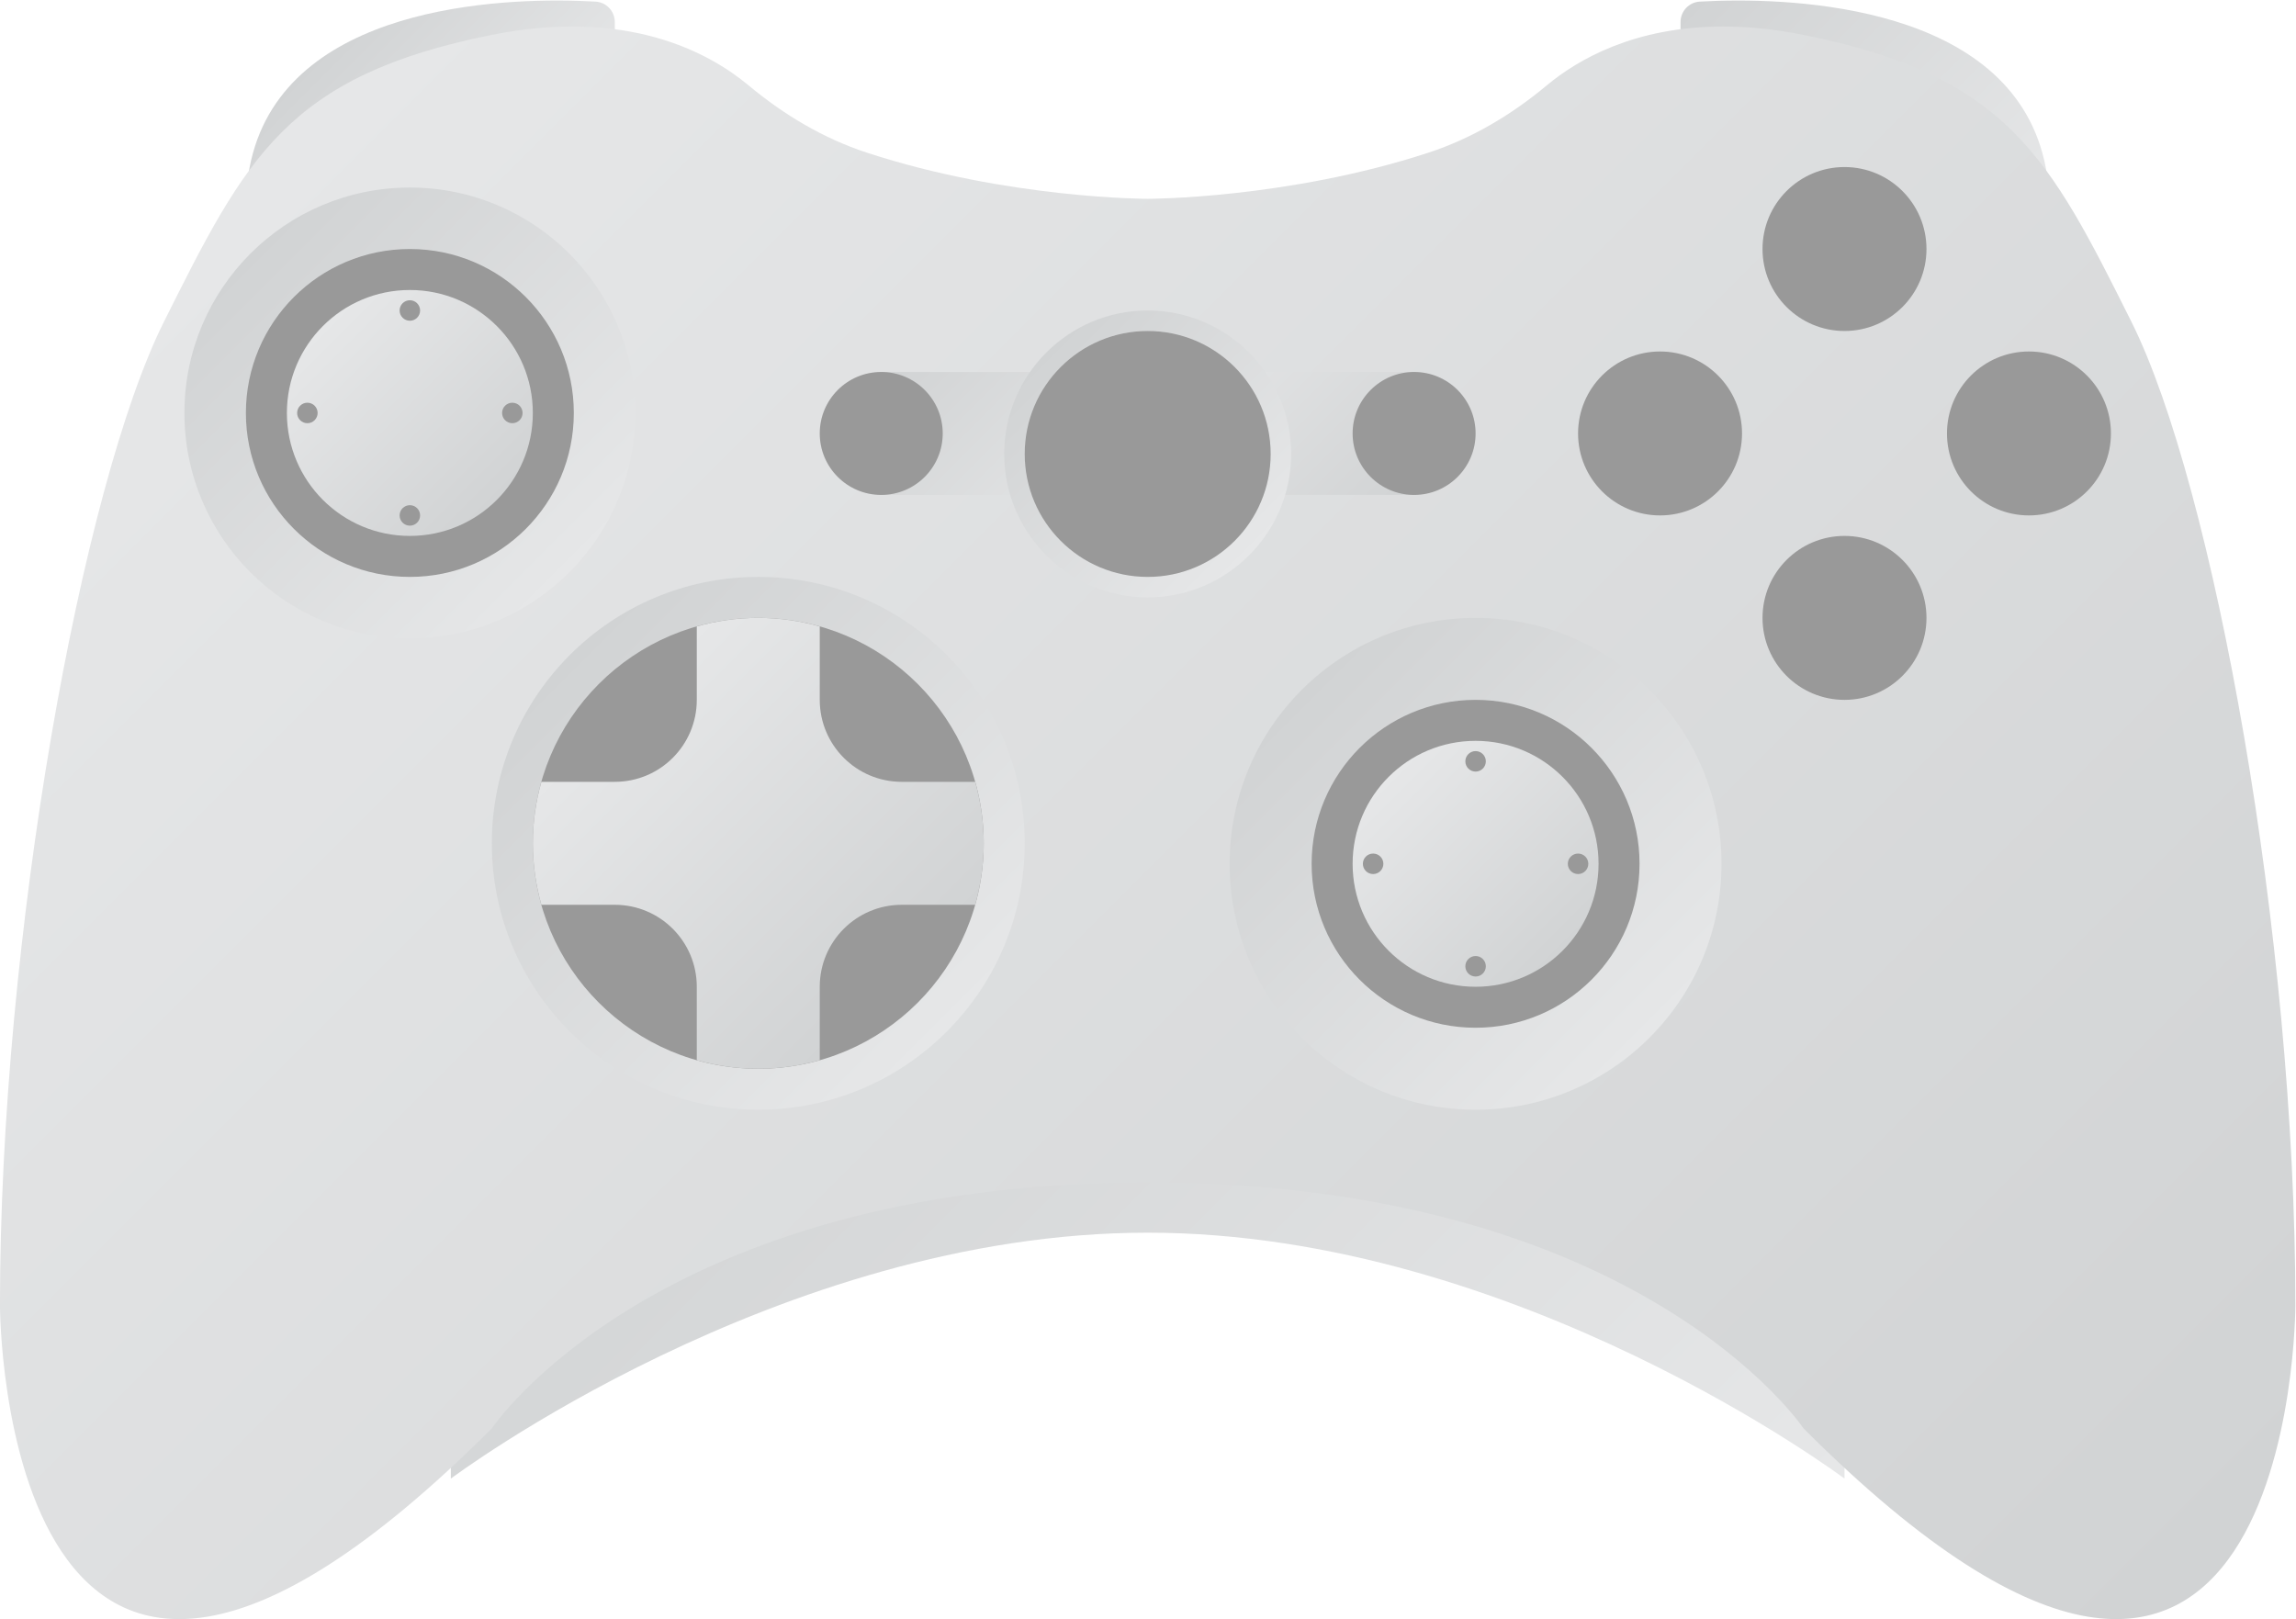 <?xml version="1.0" encoding="UTF-8" standalone="no"?>
<svg
   xmlns:dc="http://purl.org/dc/elements/1.1/"
   xmlns:cc="http://creativecommons.org/ns#"
   xmlns:rdf="http://www.w3.org/1999/02/22-rdf-syntax-ns#"
   xmlns:svg="http://www.w3.org/2000/svg"
   xmlns="http://www.w3.org/2000/svg"
   viewBox="0 0 298.667 210.619"
   height="210.619"
   width="298.667"
   xml:space="preserve"
   id="svg2"
   version="1.1"><defs
     id="defs6"><clipPath
       id="clipPath18"
       clipPathUnits="userSpaceOnUse"><path
         id="path16"
         d="M 60,96 V 64 c 0,0 32,24 68,24 v 0 c 36,0 68,-24 68,-24 v 0 32 z" /></clipPath><linearGradient
       id="linearGradient28"
       spreadMethod="pad"
       gradientTransform="matrix(-84,84,84,84,170,38)"
       gradientUnits="userSpaceOnUse"
       y2="0"
       x2="1"
       y1="0"
       x1="0"><stop
         id="stop24"
         offset="0"
         style="stop-opacity:1;stop-color:#e6e7e8" /><stop
         id="stop26"
         offset="1"
         style="stop-opacity:1;stop-color:#d1d3d4" /></linearGradient><clipPath
       id="clipPath38"
       clipPathUnits="userSpaceOnUse"><path
         id="path36"
         d="M 181.875,208.145 C 180.817,208.084 180,207.207 180,206.148 v 0 V 200 l 36,-12 c 0,18.001 -20.252,20.25 -30.376,20.25 v 0 c -1.507,0 -2.791,-0.05 -3.749,-0.105" /></clipPath><linearGradient
       id="linearGradient48"
       spreadMethod="pad"
       gradientTransform="matrix(-27.491,27.491,27.491,27.491,211.917,183.917)"
       gradientUnits="userSpaceOnUse"
       y2="0"
       x2="1"
       y1="0"
       x1="0"><stop
         id="stop44"
         offset="0"
         style="stop-opacity:1;stop-color:#e6e7e8" /><stop
         id="stop46"
         offset="1"
         style="stop-opacity:1;stop-color:#d1d3d4" /></linearGradient><clipPath
       id="clipPath58"
       clipPathUnits="userSpaceOnUse"><path
         id="path56"
         d="m 40,188 36,12 v 6.148 c 0,1.059 -0.818,1.936 -1.875,1.997 v 0 c -0.958,0.055 -2.242,0.105 -3.749,0.105 v 0 C 60.252,208.25 40,206.001 40,188" /></clipPath><linearGradient
       id="linearGradient68"
       spreadMethod="pad"
       gradientTransform="matrix(-15.834,15.834,15.834,15.834,65.745,189.745)"
       gradientUnits="userSpaceOnUse"
       y2="0"
       x2="1"
       y1="0"
       x1="0"><stop
         id="stop64"
         offset="0"
         style="stop-opacity:1;stop-color:#e6e7e8" /><stop
         id="stop66"
         offset="1"
         style="stop-opacity:1;stop-color:#d1d3d4" /></linearGradient><clipPath
       id="clipPath78"
       clipPathUnits="userSpaceOnUse"><path
         id="path76"
         d="m 166.934,199.96 c -3.428,-2.857 -7.29,-5.168 -11.531,-6.556 v 0 C 141.64,188.898 128,188.898 128,188.898 v 0 c 0,0 -13.64,0 -27.403,4.506 v 0 c -4.241,1.388 -8.103,3.699 -11.53,6.556 v 0 c -3.896,3.249 -11.869,7.577 -25.067,4.938 v 0 c -20,-4 -24,-12 -32,-28 v 0 c -8,-16.001 -16,-60 -16,-96 v 0 c 0,0 0,-60 48,-11.999 v 0 c 0,0 16,23.999 64,23.999 v 0 c 48,0 64,-23.999 64,-23.999 v 0 c 48,-48.001 48,11.999 48,11.999 v 0 c 0,36 -8,79.999 -16,96 v 0 c -8,16 -12,24 -32,28 v 0 c -2.857,0.571 -5.47,0.816 -7.849,0.816 v 0 c -8.611,0 -14.165,-3.208 -17.217,-5.754" /></clipPath><linearGradient
       id="linearGradient88"
       spreadMethod="pad"
       gradientTransform="matrix(164.759,-164.759,-164.759,-164.759,45.62,197.518)"
       gradientUnits="userSpaceOnUse"
       y2="0"
       x2="1"
       y1="0"
       x1="0"><stop
         id="stop84"
         offset="0"
         style="stop-opacity:1;stop-color:#e6e7e8" /><stop
         id="stop86"
         offset="1"
         style="stop-opacity:1;stop-color:#d1d3d4" /></linearGradient><clipPath
       id="clipPath98"
       clipPathUnits="userSpaceOnUse"><path
         id="path96"
         d="m 102,160 h 26 v 12 h -26 z" /></clipPath><linearGradient
       id="linearGradient108"
       spreadMethod="pad"
       gradientTransform="matrix(-19,19,19,19,124.5,156.5)"
       gradientUnits="userSpaceOnUse"
       y2="0"
       x2="1"
       y1="0"
       x1="0"><stop
         id="stop104"
         offset="0"
         style="stop-opacity:1;stop-color:#e6e7e8" /><stop
         id="stop106"
         offset="1"
         style="stop-opacity:1;stop-color:#d1d3d4" /></linearGradient><clipPath
       id="clipPath118"
       clipPathUnits="userSpaceOnUse"><path
         id="path116"
         d="m 128,160 h 26 v 12 h -26 z" /></clipPath><linearGradient
       id="linearGradient128"
       spreadMethod="pad"
       gradientTransform="matrix(19,-19,-19,-19,131.5,175.5)"
       gradientUnits="userSpaceOnUse"
       y2="0"
       x2="1"
       y1="0"
       x1="0"><stop
         id="stop124"
         offset="0"
         style="stop-opacity:1;stop-color:#e6e7e8" /><stop
         id="stop126"
         offset="1"
         style="stop-opacity:1;stop-color:#d1d3d4" /></linearGradient><clipPath
       id="clipPath138"
       clipPathUnits="userSpaceOnUse"><path
         id="path136"
         d="M 0,256 H 256 V 0 H 0 Z" /></clipPath><clipPath
       id="clipPath154"
       clipPathUnits="userSpaceOnUse"><path
         id="path152"
         d="m 114,164 c 0,-7.719 6.281,-14 14,-14 v 0 c 7.72,0 14,6.281 14,14 v 0 c 0,7.72 -6.28,14 -14,14 v 0 c -7.719,0 -14,-6.28 -14,-14 m 2,0 c 0,6.627 5.372,12 12,12 v 0 c 6.626,0 12,-5.373 12,-12 v 0 c 0,-6.628 -5.374,-12 -12,-12 v 0 c -6.628,0 -12,5.372 -12,12" /></clipPath><linearGradient
       id="linearGradient164"
       spreadMethod="pad"
       gradientTransform="matrix(-19.79,19.79,19.79,19.79,137.895,154.105)"
       gradientUnits="userSpaceOnUse"
       y2="0"
       x2="1"
       y1="0"
       x1="0"><stop
         id="stop160"
         offset="0"
         style="stop-opacity:1;stop-color:#e6e7e8" /><stop
         id="stop162"
         offset="1"
         style="stop-opacity:1;stop-color:#d1d3d4" /></linearGradient><clipPath
       id="clipPath174"
       clipPathUnits="userSpaceOnUse"><path
         id="path172"
         d="M 0,256 H 256 V 0 H 0 Z" /></clipPath><clipPath
       id="clipPath186"
       clipPathUnits="userSpaceOnUse"><path
         id="path184"
         d="m 64,126 c 0,-14.359 11.641,-26 26,-26 v 0 c 14.359,0 26,11.641 26,26 v 0 c 0,14.359 -11.641,26 -26,26 v 0 C 75.641,152 64,140.359 64,126" /></clipPath><linearGradient
       id="linearGradient196"
       spreadMethod="pad"
       gradientTransform="matrix(-36.77,36.77,36.77,36.77,108.385,107.615)"
       gradientUnits="userSpaceOnUse"
       y2="0"
       x2="1"
       y1="0"
       x1="0"><stop
         id="stop192"
         offset="0"
         style="stop-opacity:1;stop-color:#e6e7e8" /><stop
         id="stop194"
         offset="1"
         style="stop-opacity:1;stop-color:#d1d3d4" /></linearGradient><clipPath
       id="clipPath206"
       clipPathUnits="userSpaceOnUse"><path
         id="path204"
         d="m 136,124 c 0,-13.255 10.745,-24 24,-24 v 0 c 13.255,0 24,10.745 24,24 v 0 c 0,13.255 -10.745,24 -24,24 v 0 c -13.255,0 -24,-10.745 -24,-24" /></clipPath><linearGradient
       id="linearGradient216"
       spreadMethod="pad"
       gradientTransform="matrix(-33.941,33.941,33.941,33.941,176.971,107.029)"
       gradientUnits="userSpaceOnUse"
       y2="0"
       x2="1"
       y1="0"
       x1="0"><stop
         id="stop212"
         offset="0"
         style="stop-opacity:1;stop-color:#e6e7e8" /><stop
         id="stop214"
         offset="1"
         style="stop-opacity:1;stop-color:#d1d3d4" /></linearGradient><clipPath
       id="clipPath226"
       clipPathUnits="userSpaceOnUse"><path
         id="path224"
         d="M 0,256 H 256 V 0 H 0 Z" /></clipPath><clipPath
       id="clipPath258"
       clipPathUnits="userSpaceOnUse"><path
         id="path256"
         d="m 148,124 c 0,-6.627 5.373,-12 12,-12 v 0 c 6.627,0 12,5.373 12,12 v 0 c 0,6.628 -5.373,12 -12,12 v 0 c -6.627,0 -12,-5.372 -12,-12" /></clipPath><linearGradient
       id="linearGradient268"
       spreadMethod="pad"
       gradientTransform="matrix(16.971,-16.971,-16.971,-16.971,151.515,132.485)"
       gradientUnits="userSpaceOnUse"
       y2="0"
       x2="1"
       y1="0"
       x1="0"><stop
         id="stop264"
         offset="0"
         style="stop-opacity:1;stop-color:#e6e7e8" /><stop
         id="stop266"
         offset="1"
         style="stop-opacity:1;stop-color:#d1d3d4" /></linearGradient><clipPath
       id="clipPath278"
       clipPathUnits="userSpaceOnUse"><path
         id="path276"
         d="M 0,256 H 256 V 0 H 0 Z" /></clipPath><clipPath
       id="clipPath302"
       clipPathUnits="userSpaceOnUse"><path
         id="path300"
         d="m 34,168 c 0,-12.151 9.85,-22 22,-22 v 0 c 12.151,0 22,9.849 22,22 v 0 c 0,12.15 -9.849,22 -22,22 v 0 c -12.15,0 -22,-9.85 -22,-22" /></clipPath><linearGradient
       id="linearGradient312"
       spreadMethod="pad"
       gradientTransform="matrix(-31.113,31.113,31.113,31.113,71.556,152.444)"
       gradientUnits="userSpaceOnUse"
       y2="0"
       x2="1"
       y1="0"
       x1="0"><stop
         id="stop308"
         offset="0"
         style="stop-opacity:1;stop-color:#e6e7e8" /><stop
         id="stop310"
         offset="1"
         style="stop-opacity:1;stop-color:#d1d3d4" /></linearGradient><clipPath
       id="clipPath322"
       clipPathUnits="userSpaceOnUse"><path
         id="path320"
         d="M 0,256 H 256 V 0 H 0 Z" /></clipPath><clipPath
       id="clipPath334"
       clipPathUnits="userSpaceOnUse"><path
         id="path332"
         d="m 44,168 c 0,-6.627 5.372,-12 12,-12 v 0 c 6.627,0 12,5.373 12,12 v 0 c 0,6.627 -5.373,12 -12,12 v 0 c -6.628,0 -12,-5.373 -12,-12" /></clipPath><linearGradient
       id="linearGradient344"
       spreadMethod="pad"
       gradientTransform="matrix(16.971,-16.971,-16.971,-16.971,47.515,176.485)"
       gradientUnits="userSpaceOnUse"
       y2="0"
       x2="1"
       y1="0"
       x1="0"><stop
         id="stop340"
         offset="0"
         style="stop-opacity:1;stop-color:#e6e7e8" /><stop
         id="stop342"
         offset="1"
         style="stop-opacity:1;stop-color:#d1d3d4" /></linearGradient><clipPath
       id="clipPath354"
       clipPathUnits="userSpaceOnUse"><path
         id="path352"
         d="M 0,256 H 256 V 0 H 0 Z" /></clipPath><clipPath
       id="clipPath378"
       clipPathUnits="userSpaceOnUse"><path
         id="path376"
         d="M 84,147.165 V 140 c 0,-4.419 -3.581,-8 -8,-8 v 0 H 68.835 C 68.296,130.091 68,128.081 68,126 v 0 c 0,-2.081 0.296,-4.091 0.835,-6 v 0 H 76 c 4.419,0 8,-3.582 8,-8 v 0 -7.165 C 85.909,104.295 87.919,104 90,104 v 0 c 2.081,0 4.091,0.295 6,0.835 v 0 7.165 c 0,4.418 3.581,8 8,8 v 0 h 7.165 c 0.539,1.909 0.835,3.919 0.835,6 v 0 c 0,2.081 -0.296,4.091 -0.835,6 v 0 H 104 c -4.419,0 -8,3.581 -8,8 v 0 7.165 C 94.091,147.704 92.081,148 90,148 v 0 c -2.081,0 -4.091,-0.296 -6,-0.835" /></clipPath><linearGradient
       id="linearGradient388"
       spreadMethod="pad"
       gradientTransform="matrix(27.165,-27.165,-27.165,-27.165,76.418,139.582)"
       gradientUnits="userSpaceOnUse"
       y2="0"
       x2="1"
       y1="0"
       x1="0"><stop
         id="stop384"
         offset="0"
         style="stop-opacity:1;stop-color:#e6e7e8" /><stop
         id="stop386"
         offset="1"
         style="stop-opacity:1;stop-color:#d1d3d4" /></linearGradient></defs><g
     transform="matrix(1.333,0,0,-1.333,-21.333,277.667)"
     id="g10"><g
       id="g12"><g
         clip-path="url(#clipPath18)"
         id="g14"><g
           id="g20"><g
             id="g22"><path
               id="path30"
               style="fill:url(#linearGradient28);stroke:none"
               d="M 60,96 V 64 c 0,0 32,24 68,24 v 0 c 36,0 68,-24 68,-24 v 0 32 z" /></g></g></g></g><g
       id="g32"><g
         clip-path="url(#clipPath38)"
         id="g34"><g
           id="g40"><g
             id="g42"><path
               id="path50"
               style="fill:url(#linearGradient48);stroke:none"
               d="M 181.875,208.145 C 180.817,208.084 180,207.207 180,206.148 v 0 V 200 l 36,-12 c 0,18.001 -20.252,20.25 -30.376,20.25 v 0 c -1.507,0 -2.791,-0.05 -3.749,-0.105" /></g></g></g></g><g
       id="g52"><g
         clip-path="url(#clipPath58)"
         id="g54"><g
           id="g60"><g
             id="g62"><path
               id="path70"
               style="fill:url(#linearGradient68);stroke:none"
               d="m 40,188 36,12 v 6.148 c 0,1.059 -0.818,1.936 -1.875,1.997 v 0 c -0.958,0.055 -2.242,0.105 -3.749,0.105 v 0 C 60.252,208.25 40,206.001 40,188" /></g></g></g></g><g
       id="g72"><g
         clip-path="url(#clipPath78)"
         id="g74"><g
           id="g80"><g
             id="g82"><path
               id="path90"
               style="fill:url(#linearGradient88);stroke:none"
               d="m 166.934,199.96 c -3.428,-2.857 -7.29,-5.168 -11.531,-6.556 v 0 C 141.64,188.898 128,188.898 128,188.898 v 0 c 0,0 -13.64,0 -27.403,4.506 v 0 c -4.241,1.388 -8.103,3.699 -11.53,6.556 v 0 c -3.896,3.249 -11.869,7.577 -25.067,4.938 v 0 c -20,-4 -24,-12 -32,-28 v 0 c -8,-16.001 -16,-60 -16,-96 v 0 c 0,0 0,-60 48,-11.999 v 0 c 0,0 16,23.999 64,23.999 v 0 c 48,0 64,-23.999 64,-23.999 v 0 c 48,-48.001 48,11.999 48,11.999 v 0 c 0,36 -8,79.999 -16,96 v 0 c -8,16 -12,24 -32,28 v 0 c -2.857,0.571 -5.47,0.816 -7.849,0.816 v 0 c -8.611,0 -14.165,-3.208 -17.217,-5.754" /></g></g></g></g><g
       id="g92"><g
         clip-path="url(#clipPath98)"
         id="g94"><g
           id="g100"><g
             id="g102"><path
               id="path110"
               style="fill:url(#linearGradient108);stroke:none"
               d="m 102,160 h 26 v 12 h -26 z" /></g></g></g></g><g
       id="g112"><g
         clip-path="url(#clipPath118)"
         id="g114"><g
           id="g120"><g
             id="g122"><path
               id="path130"
               style="fill:url(#linearGradient128);stroke:none"
               d="m 128,160 h 26 v 12 h -26 z" /></g></g></g></g><g
       id="g132"><g
         clip-path="url(#clipPath138)"
         id="g134"><g
           transform="translate(108,166)"
           id="g140"><path
             id="path142"
             style="fill:#999999;fill-opacity:1;fill-rule:nonzero;stroke:none"
             d="m 0,0 c 0,-3.313 -2.687,-6 -6,-6 -3.313,0 -6,2.687 -6,6 0,3.313 2.687,6 6,6 3.313,0 6,-2.687 6,-6" /></g><g
           transform="translate(160,166)"
           id="g144"><path
             id="path146"
             style="fill:#999999;fill-opacity:1;fill-rule:nonzero;stroke:none"
             d="m 0,0 c 0,-3.313 -2.687,-6 -6,-6 -3.313,0 -6,2.687 -6,6 0,3.313 2.687,6 6,6 3.313,0 6,-2.687 6,-6" /></g></g></g><g
       id="g148"><g
         clip-path="url(#clipPath154)"
         id="g150"><g
           id="g156"><g
             id="g158"><path
               id="path166"
               style="fill:url(#linearGradient164);stroke:none"
               d="m 114,164 c 0,-7.719 6.281,-14 14,-14 v 0 c 7.72,0 14,6.281 14,14 v 0 c 0,7.72 -6.28,14 -14,14 v 0 c -7.719,0 -14,-6.28 -14,-14 m 2,0 c 0,6.627 5.372,12 12,12 v 0 c 6.626,0 12,-5.373 12,-12 v 0 c 0,-6.628 -5.374,-12 -12,-12 v 0 c -6.628,0 -12,5.372 -12,12" /></g></g></g></g><g
       id="g168"><g
         clip-path="url(#clipPath174)"
         id="g170"><g
           transform="translate(140,164)"
           id="g176"><path
             id="path178"
             style="fill:#999999;fill-opacity:1;fill-rule:nonzero;stroke:none"
             d="m 0,0 c 0,-6.627 -5.373,-12 -12,-12 -6.627,0 -12,5.373 -12,12 0,6.627 5.373,12 12,12 C -5.373,12 0,6.627 0,0" /></g></g></g><g
       id="g180"><g
         clip-path="url(#clipPath186)"
         id="g182"><g
           id="g188"><g
             id="g190"><path
               id="path198"
               style="fill:url(#linearGradient196);stroke:none"
               d="m 64,126 c 0,-14.359 11.641,-26 26,-26 v 0 c 14.359,0 26,11.641 26,26 v 0 c 0,14.359 -11.641,26 -26,26 v 0 C 75.641,152 64,140.359 64,126" /></g></g></g></g><g
       id="g200"><g
         clip-path="url(#clipPath206)"
         id="g202"><g
           id="g208"><g
             id="g210"><path
               id="path218"
               style="fill:url(#linearGradient216);stroke:none"
               d="m 136,124 c 0,-13.255 10.745,-24 24,-24 v 0 c 13.255,0 24,10.745 24,24 v 0 c 0,13.255 -10.745,24 -24,24 v 0 c -13.255,0 -24,-10.745 -24,-24" /></g></g></g></g><g
       id="g220"><g
         clip-path="url(#clipPath226)"
         id="g222"><g
           transform="translate(112,126)"
           id="g228"><path
             id="path230"
             style="fill:#999999;fill-opacity:1;fill-rule:nonzero;stroke:none"
             d="m 0,0 c 0,-12.15 -9.85,-22 -22,-22 -12.15,0 -22,9.85 -22,22 0,12.15 9.85,22 22,22 C -9.85,22 0,12.15 0,0" /></g><g
           transform="translate(186,166)"
           id="g232"><path
             id="path234"
             style="fill:#999999;fill-opacity:1;fill-rule:nonzero;stroke:none"
             d="m 0,0 c 0,-4.418 -3.582,-8 -8,-8 -4.418,0 -8,3.582 -8,8 0,4.418 3.582,8 8,8 4.418,0 8,-3.582 8,-8" /></g><g
           transform="translate(204,184)"
           id="g236"><path
             id="path238"
             style="fill:#999999;fill-opacity:1;fill-rule:nonzero;stroke:none"
             d="m 0,0 c 0,-4.418 -3.582,-8 -8,-8 -4.418,0 -8,3.582 -8,8 0,4.418 3.582,8 8,8 4.418,0 8,-3.582 8,-8" /></g><g
           transform="translate(204,148)"
           id="g240"><path
             id="path242"
             style="fill:#999999;fill-opacity:1;fill-rule:nonzero;stroke:none"
             d="m 0,0 c 0,-4.418 -3.582,-8 -8,-8 -4.418,0 -8,3.582 -8,8 0,4.418 3.582,8 8,8 4.418,0 8,-3.582 8,-8" /></g><g
           transform="translate(222,166)"
           id="g244"><path
             id="path246"
             style="fill:#999999;fill-opacity:1;fill-rule:nonzero;stroke:none"
             d="m 0,0 c 0,-4.418 -3.582,-8 -8,-8 -4.418,0 -8,3.582 -8,8 0,4.418 3.582,8 8,8 4.418,0 8,-3.582 8,-8" /></g><g
           transform="translate(176,124)"
           id="g248"><path
             id="path250"
             style="fill:#999999;fill-opacity:1;fill-rule:nonzero;stroke:none"
             d="m 0,0 c 0,-8.837 -7.163,-16 -16,-16 -8.837,0 -16,7.163 -16,16 0,8.836 7.163,16 16,16 C -7.163,16 0,8.836 0,0" /></g></g></g><g
       id="g252"><g
         clip-path="url(#clipPath258)"
         id="g254"><g
           id="g260"><g
             id="g262"><path
               id="path270"
               style="fill:url(#linearGradient268);stroke:none"
               d="m 148,124 c 0,-6.627 5.373,-12 12,-12 v 0 c 6.627,0 12,5.373 12,12 v 0 c 0,6.628 -5.373,12 -12,12 v 0 c -6.627,0 -12,-5.372 -12,-12" /></g></g></g></g><g
       id="g272"><g
         clip-path="url(#clipPath278)"
         id="g274"><g
           transform="translate(151,124)"
           id="g280"><path
             id="path282"
             style="fill:#999999;fill-opacity:1;fill-rule:nonzero;stroke:none"
             d="m 0,0 c 0,-0.553 -0.447,-1 -1,-1 -0.553,0 -1,0.447 -1,1 0,0.553 0.447,1 1,1 0.553,0 1,-0.447 1,-1" /></g><g
           transform="translate(171,124)"
           id="g284"><path
             id="path286"
             style="fill:#999999;fill-opacity:1;fill-rule:nonzero;stroke:none"
             d="m 0,0 c 0,-0.553 -0.447,-1 -1,-1 -0.553,0 -1,0.447 -1,1 0,0.553 0.447,1 1,1 0.553,0 1,-0.447 1,-1" /></g><g
           transform="translate(160,133)"
           id="g288"><path
             id="path290"
             style="fill:#999999;fill-opacity:1;fill-rule:nonzero;stroke:none"
             d="M 0,0 C -0.553,0 -1,0.448 -1,1 -1,1.552 -0.553,2 0,2 0.553,2 1,1.552 1,1 1,0.448 0.553,0 0,0" /></g><g
           transform="translate(160,113)"
           id="g292"><path
             id="path294"
             style="fill:#999999;fill-opacity:1;fill-rule:nonzero;stroke:none"
             d="M 0,0 C -0.553,0 -1,0.447 -1,1 -1,1.553 -0.553,2 0,2 0.553,2 1,1.553 1,1 1,0.447 0.553,0 0,0" /></g></g></g><g
       id="g296"><g
         clip-path="url(#clipPath302)"
         id="g298"><g
           id="g304"><g
             id="g306"><path
               id="path314"
               style="fill:url(#linearGradient312);stroke:none"
               d="m 34,168 c 0,-12.151 9.85,-22 22,-22 v 0 c 12.151,0 22,9.849 22,22 v 0 c 0,12.15 -9.849,22 -22,22 v 0 c -12.15,0 -22,-9.85 -22,-22" /></g></g></g></g><g
       id="g316"><g
         clip-path="url(#clipPath322)"
         id="g318"><g
           transform="translate(72,168)"
           id="g324"><path
             id="path326"
             style="fill:#999999;fill-opacity:1;fill-rule:nonzero;stroke:none"
             d="m 0,0 c 0,-8.836 -7.164,-16 -16,-16 -8.836,0 -16,7.164 -16,16 0,8.836 7.164,16 16,16 C -7.164,16 0,8.836 0,0" /></g></g></g><g
       id="g328"><g
         clip-path="url(#clipPath334)"
         id="g330"><g
           id="g336"><g
             id="g338"><path
               id="path346"
               style="fill:url(#linearGradient344);stroke:none"
               d="m 44,168 c 0,-6.627 5.372,-12 12,-12 v 0 c 6.627,0 12,5.373 12,12 v 0 c 0,6.627 -5.373,12 -12,12 v 0 c -6.628,0 -12,-5.373 -12,-12" /></g></g></g></g><g
       id="g348"><g
         clip-path="url(#clipPath354)"
         id="g350"><g
           transform="translate(47,168)"
           id="g356"><path
             id="path358"
             style="fill:#999999;fill-opacity:1;fill-rule:nonzero;stroke:none"
             d="m 0,0 c 0,-0.552 -0.448,-1 -1,-1 -0.552,0 -1,0.448 -1,1 0,0.552 0.448,1 1,1 0.552,0 1,-0.448 1,-1" /></g><g
           transform="translate(67,168)"
           id="g360"><path
             id="path362"
             style="fill:#999999;fill-opacity:1;fill-rule:nonzero;stroke:none"
             d="m 0,0 c 0,-0.552 -0.448,-1 -1,-1 -0.552,0 -1,0.448 -1,1 0,0.552 0.448,1 1,1 0.552,0 1,-0.448 1,-1" /></g><g
           transform="translate(56,177)"
           id="g364"><path
             id="path366"
             style="fill:#999999;fill-opacity:1;fill-rule:nonzero;stroke:none"
             d="M 0,0 C -0.552,0 -1,0.448 -1,1 -1,1.552 -0.552,2 0,2 0.552,2 1,1.552 1,1 1,0.448 0.552,0 0,0" /></g><g
           transform="translate(56,157)"
           id="g368"><path
             id="path370"
             style="fill:#999999;fill-opacity:1;fill-rule:nonzero;stroke:none"
             d="M 0,0 C -0.552,0 -1,0.448 -1,1 -1,1.552 -0.552,2 0,2 0.552,2 1,1.552 1,1 1,0.448 0.552,0 0,0" /></g></g></g><g
       id="g372"><g
         clip-path="url(#clipPath378)"
         id="g374"><g
           id="g380"><g
             id="g382"><path
               id="path390"
               style="fill:url(#linearGradient388);stroke:none"
               d="M 84,147.165 V 140 c 0,-4.419 -3.581,-8 -8,-8 v 0 H 68.835 C 68.296,130.091 68,128.081 68,126 v 0 c 0,-2.081 0.296,-4.091 0.835,-6 v 0 H 76 c 4.419,0 8,-3.582 8,-8 v 0 -7.165 C 85.909,104.295 87.919,104 90,104 v 0 c 2.081,0 4.091,0.295 6,0.835 v 0 7.165 c 0,4.418 3.581,8 8,8 v 0 h 7.165 c 0.539,1.909 0.835,3.919 0.835,6 v 0 c 0,2.081 -0.296,4.091 -0.835,6 v 0 H 104 c -4.419,0 -8,3.581 -8,8 v 0 7.165 C 94.091,147.704 92.081,148 90,148 v 0 c -2.081,0 -4.091,-0.296 -6,-0.835" /></g></g></g></g></g></svg>